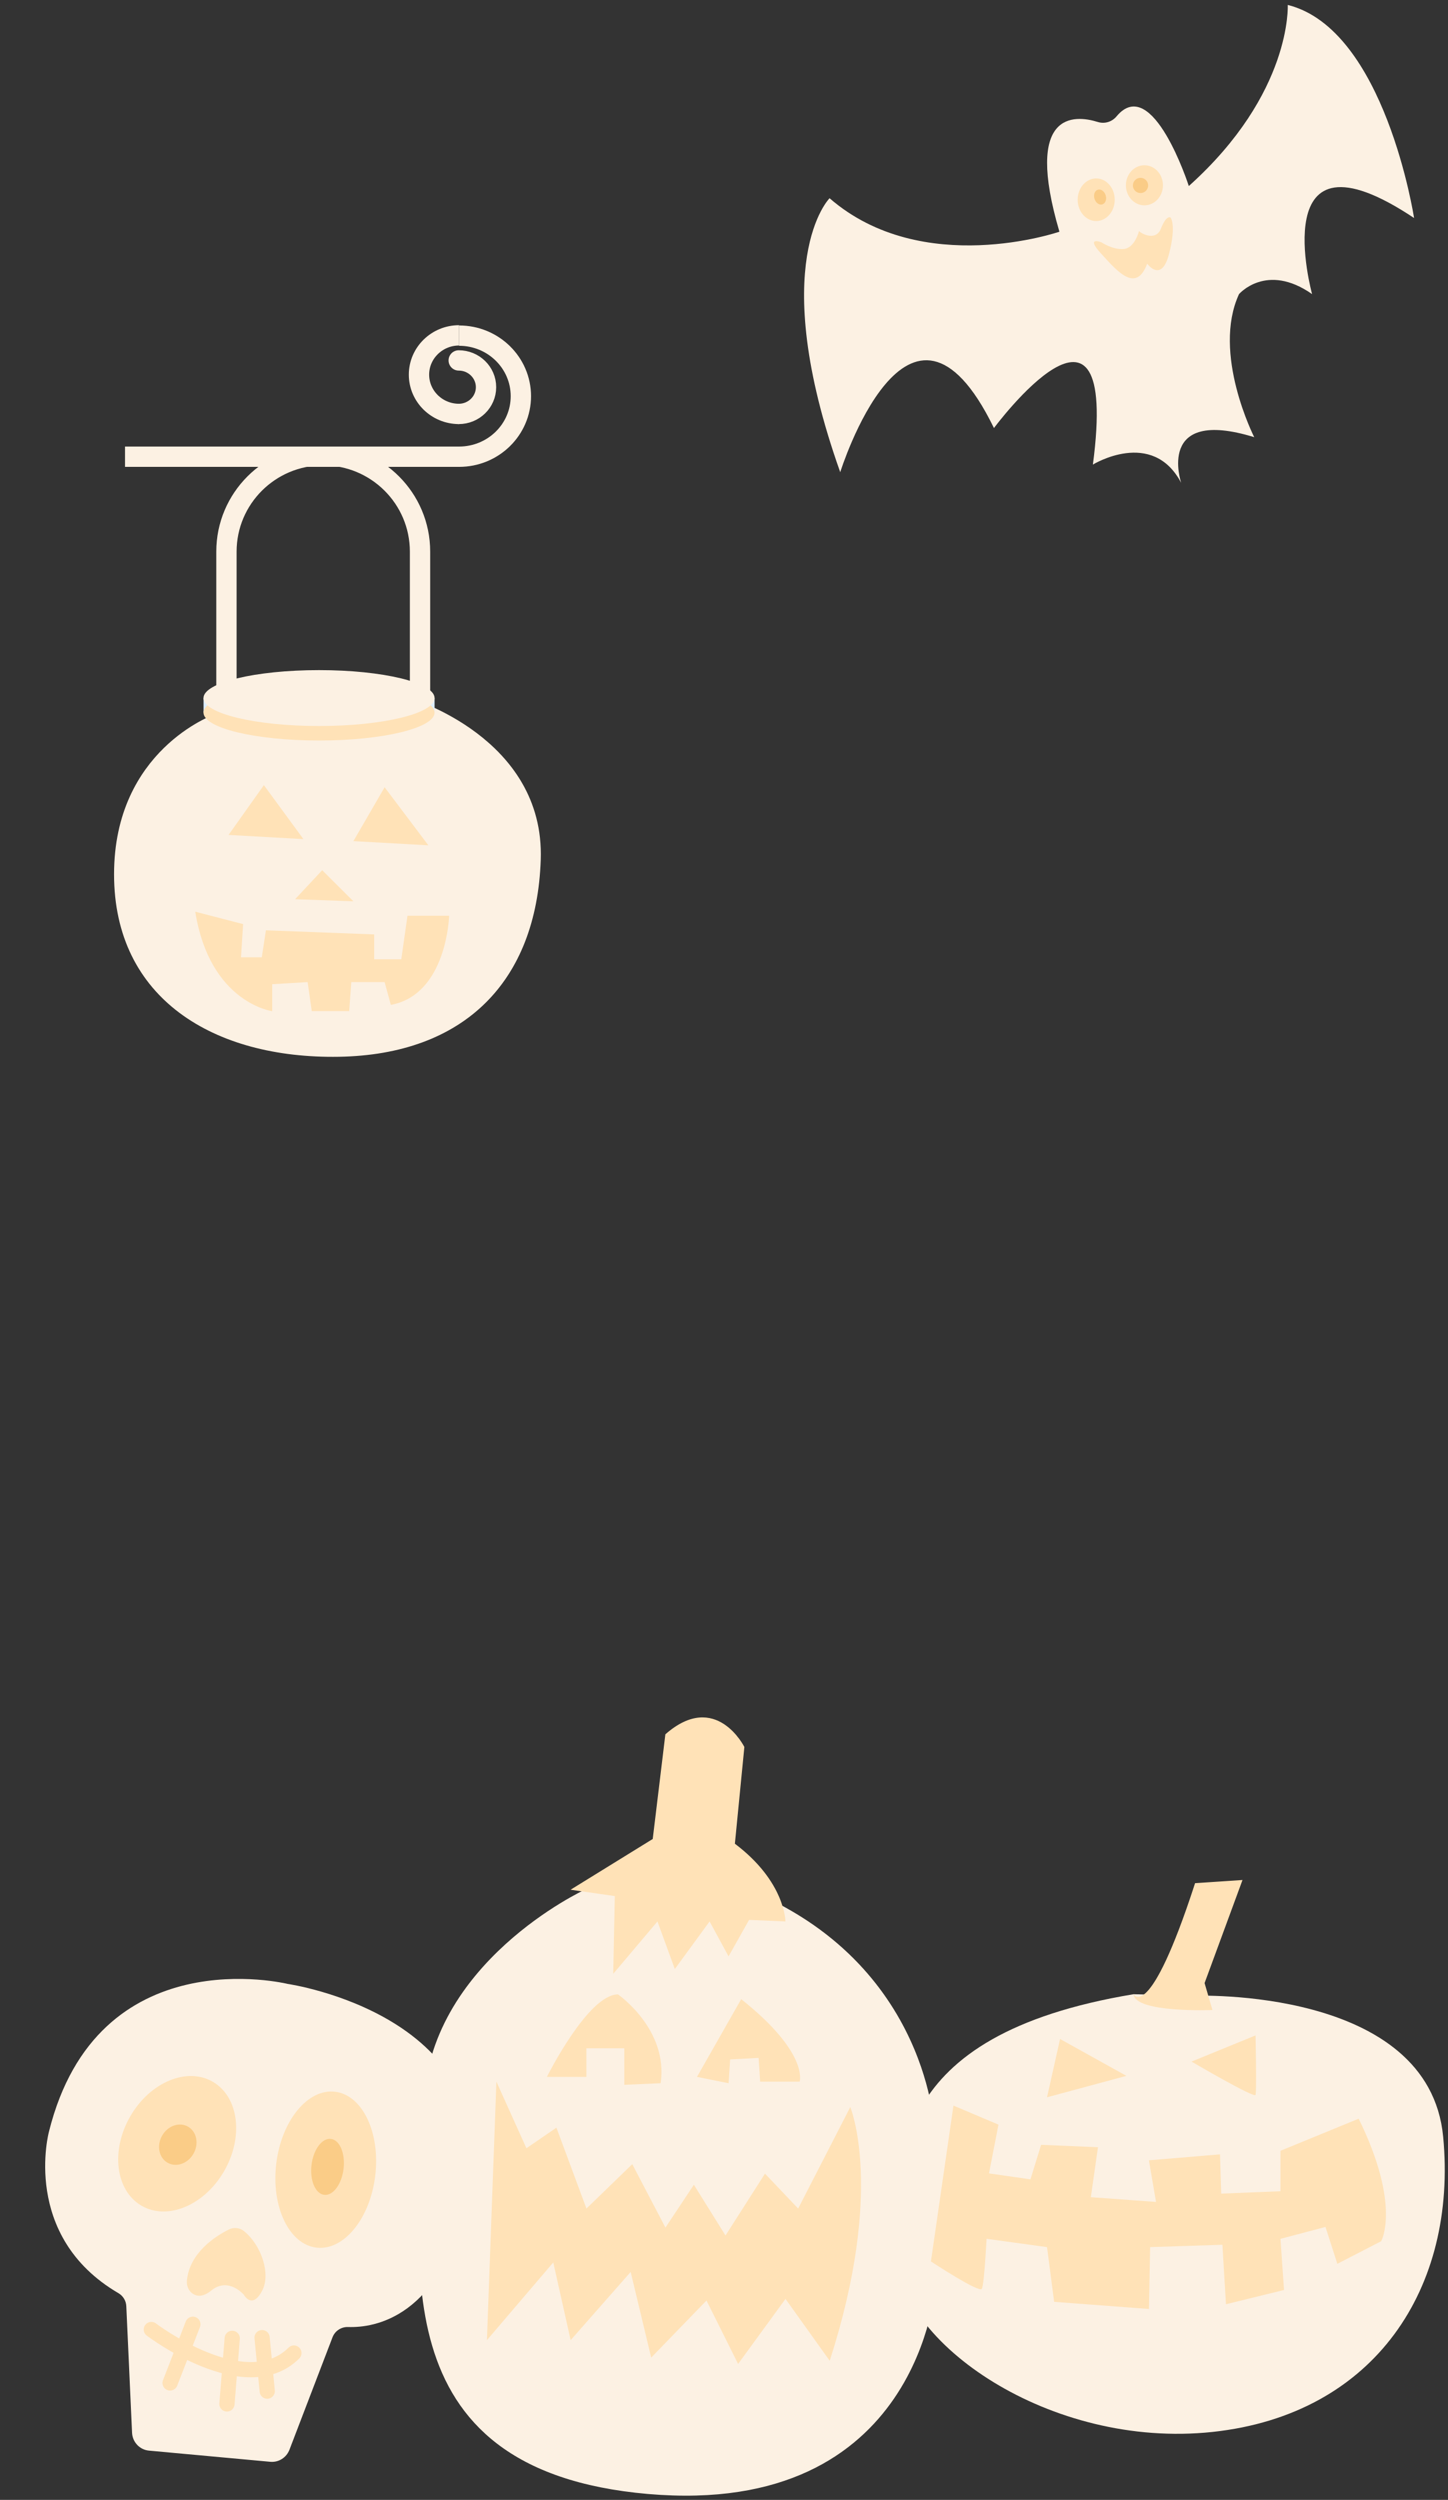 <svg width="285" height="492" viewBox="0 0 285 492" fill="none" xmlns="http://www.w3.org/2000/svg">
<rect x="0" y="0" width="285" height="492" fill="#333333" stroke="none"/>
<path d="M208.518 45.603C208.518 45.603 181.555 54.889 163.278 39.012C163.278 39.012 150.697 51.592 165.377 92.932C165.377 92.932 178.859 49.796 195.634 84.246C195.634 84.246 220.498 50.696 215.105 91.434C215.105 91.434 226.79 84.246 232.482 95.03C232.482 95.03 227.388 80.053 246.863 86.042C246.863 86.042 238.475 69.568 243.868 57.884C243.868 57.884 249.261 51.592 258.25 57.884C258.25 57.884 248.663 23.135 278.322 42.907C278.322 42.907 272.631 5.76 253.458 0.97C253.458 0.97 254.358 18.344 233.987 36.615C233.987 36.615 226.845 14.391 219.764 22.902C218.872 23.977 217.429 24.427 216.094 24.012C211.354 22.534 201.542 21.882 208.518 45.603Z" fill="#FCF1E3"/>
<path d="M215.758 43.504C213.743 43.504 212.111 41.627 212.111 39.311C212.111 36.995 213.743 35.118 215.758 35.118C217.772 35.118 219.404 36.995 219.404 39.311C219.404 41.627 217.772 43.504 215.758 43.504Z" fill="#FFE2B7"/>
<path d="M225.248 40.413C223.234 40.413 221.601 38.646 221.601 36.468C221.601 34.289 223.234 32.523 225.248 32.523C227.262 32.523 228.895 34.289 228.895 36.468C228.895 38.646 227.262 40.413 225.248 40.413Z" fill="#FFE2B7"/>
<path d="M224.48 38C223.652 38 222.98 37.328 222.98 36.5C222.98 35.672 223.652 35 224.48 35C225.309 35 225.98 35.672 225.98 36.5C225.98 37.328 225.309 38 224.48 38Z" fill="#FACC87"/>
<path d="M215.417 39.113C215.176 38.314 215.475 37.517 216.085 37.333C216.695 37.149 217.385 37.648 217.626 38.447C217.867 39.247 217.568 40.044 216.958 40.228C216.348 40.412 215.658 39.913 215.417 39.113Z" fill="#FACC87"/>
<path d="M224.2 45.405C224.2 45.405 223.401 48.799 221.205 49.001C219.009 49.203 216.809 47.702 216.809 47.702C216.809 47.702 213.515 46.402 216.708 49.897C219.901 53.392 223.598 57.787 225.794 51.895C225.794 51.895 228.591 55.789 230.089 49.998C231.586 44.206 230.388 42.81 230.388 42.81C230.388 42.81 229.588 42.213 228.491 45.005C227.393 47.798 223.998 45.603 224.196 45.405H224.2Z" fill="#FFE2B7"/>
<g clip-path="url(#clip0_4784_62303)">
<path d="M42.12 140.652C42.12 140.652 22.449 147.596 22.449 172.075C22.449 196.553 42.12 208.396 66.693 207.984C91.266 207.572 105.606 193.287 106.433 169.221C107.261 145.154 80.619 137.386 80.619 137.386L42.104 140.652H42.12Z" fill="#FCF1E3"/>
<path d="M51.939 154.524L44.984 164.322L59.722 165.146L51.939 154.524Z" fill="#FFE2B7"/>
<path d="M75.702 154.936L69.559 165.542L84.312 166.367L75.702 154.936Z" fill="#FFE2B7"/>
<path d="M63.416 171.266L58.084 176.974L69.559 177.386L63.416 171.266Z" fill="#FFE2B7"/>
<path d="M38.428 179.431L47.849 181.872L47.436 188.404H51.526L52.338 183.093L73.648 183.902V188.801H78.98L80.205 180.224H88.401C88.401 180.224 87.987 195.729 76.926 197.774L75.701 193.287H69.144L68.73 198.995H61.361L60.55 193.287L53.579 193.7V199.011C53.579 199.011 41.292 197.378 38.428 179.415V179.431Z" fill="#FFE2B7"/>
<path d="M85.536 137.386H40.066V140.239H85.536V137.386Z" fill="#DEEFFF"/>
<path d="M62.794 145.741C75.354 145.741 85.536 143.278 85.536 140.239C85.536 137.201 75.354 134.738 62.794 134.738C50.233 134.738 40.051 137.201 40.051 140.239C40.051 143.278 50.233 145.741 62.794 145.741Z" fill="#FFE2B7"/>
<path d="M62.794 142.887C75.354 142.887 85.536 140.424 85.536 137.386C85.536 134.347 75.354 131.884 62.794 131.884C50.233 131.884 40.051 134.347 40.051 137.386C40.051 140.424 50.233 142.887 62.794 142.887Z" fill="#FCF1E3"/>
<path d="M44.57 137.941V108.563C44.57 98.083 53.101 89.585 63.621 89.585C74.141 89.585 82.671 98.083 82.671 108.563V137.941" stroke="#FCF1E3" stroke-width="4" stroke-miterlimit="10"/>
</g>
<g clip-path="url(#clip1_4784_62303)">
<path d="M90.359 81.467C85.992 81.467 82.465 77.998 82.465 73.734C82.465 69.469 86.006 66 90.359 66" stroke="#FCF1E3" stroke-width="4" stroke-miterlimit="10"/>
<path d="M90.287 81.467C93.254 81.467 95.662 79.109 95.662 76.202C95.662 73.295 93.254 70.936 90.287 70.936" stroke="#FCF1E3" stroke-width="4" stroke-miterlimit="10" stroke-linecap="round"/>
<path d="M90.358 66.055C97.076 66.055 102.52 71.389 102.52 77.971C102.52 84.552 97.076 89.886 90.358 89.886H24.605" stroke="#FCF1E3" stroke-width="4" stroke-miterlimit="10"/>
</g>
<g clip-path="url(#clip2_4784_62303)">
<path d="M56.607 390.452C56.607 390.452 19.198 381.198 9.64 419.512C9.64 419.512 4.068 440.068 23.325 451.327C24.232 451.858 24.813 452.824 24.86 453.883L25.992 478.788C26.079 480.639 27.498 482.142 29.324 482.307L53.196 484.505C54.835 484.659 56.375 483.685 56.97 482.137L65.451 459.992C65.937 458.733 67.166 457.937 68.503 457.98C73.686 458.158 86.687 456.185 92.035 433.028C100.427 396.732 56.607 390.452 56.607 390.452Z" fill="#FCF1E3"/>
<path d="M62.286 442.356C67.668 442.995 72.85 436.644 73.86 428.171C74.871 419.698 71.327 412.31 65.946 411.671C60.564 411.031 55.382 417.382 54.371 425.855C53.361 434.329 56.904 441.716 62.286 442.356Z" fill="#FFE2B7"/>
<path d="M63.812 431.966C65.554 432.173 67.26 429.877 67.623 426.837C67.985 423.797 66.867 421.165 65.125 420.958C63.383 420.751 61.677 423.047 61.314 426.087C60.952 429.127 62.07 431.759 63.812 431.966Z" fill="#FACC87"/>
<path d="M44.082 427.354C47.987 420.635 47.029 412.751 41.943 409.746C36.857 406.741 29.569 409.751 25.665 416.471C21.761 423.19 22.718 431.073 27.804 434.078C32.89 437.084 40.178 434.073 44.082 427.354Z" fill="#FFE2B7"/>
<path d="M38.061 423.908C39.193 421.96 38.738 419.569 37.044 418.568C35.349 417.567 33.059 418.335 31.927 420.283C30.795 422.231 31.25 424.622 32.944 425.623C34.638 426.624 36.929 425.856 38.061 423.908Z" fill="#FACC87"/>
<path d="M44.992 438.81C42.394 440.116 37.314 443.346 36.785 448.838C36.69 449.832 37.093 450.834 37.905 451.398C38.716 451.961 39.911 452.16 41.598 450.787C44.97 448.05 48.006 451.641 48.006 451.641C48.006 451.641 49.618 454.62 51.599 450.833C53.342 447.501 51.434 441.842 48.002 439.088C47.154 438.405 45.967 438.314 44.993 438.803L44.992 438.81Z" fill="#FFE2B7"/>
<path d="M29.787 458.472C29.787 458.472 48.327 472.581 57.846 463.103" stroke="#FFE2B7" stroke-width="3" stroke-linecap="round" stroke-linejoin="round"/>
<path d="M37.961 457.438L33.48 468.987" stroke="#FFE2B7" stroke-width="3" stroke-linecap="round" stroke-linejoin="round"/>
<path d="M45.709 460.21L44.667 473.12" stroke="#FFE2B7" stroke-width="3" stroke-linecap="round" stroke-linejoin="round"/>
<path d="M51.584 460.074L52.598 470.595" stroke="#FFE2B7" stroke-width="3" stroke-linecap="round" stroke-linejoin="round"/>
</g>
<g clip-path="url(#clip3_4784_62303)">
<path d="M115.105 371.916C115.105 371.916 84.01 386.274 83.388 414.68C82.766 443.086 73.748 486.159 127.542 490.84C181.335 495.521 184.138 449.634 184.138 449.634L183.83 418.421C183.83 418.421 182.278 383.776 143.095 370.352L115.111 371.91L115.105 371.916Z" fill="#FCF1E3"/>
<path d="M130.961 341.327L128.472 361.93L112.303 371.916L121.007 373.165L120.699 388.462L129.402 378.161L132.821 387.522L139.665 378.161L143.398 385.03L147.438 377.852L154.59 378.161C154.59 378.161 154.59 370.357 144.642 362.863L146.508 343.825C146.508 343.825 140.909 332.59 130.961 341.327Z" fill="#FFE2B7"/>
<path d="M145.886 393.452L137.182 408.75L143.403 409.999L143.711 405.318L149.31 405.009L149.618 409.689H157.392C157.392 409.689 159.259 404.069 145.886 393.458V393.452Z" fill="#FFE2B7"/>
<path d="M121.636 392.519C121.636 392.519 131.584 399.388 130.032 409.999L122.88 410.308V403.129H115.414V408.75H107.641C107.641 408.75 115.728 392.519 121.636 392.519Z" fill="#FFE2B7"/>
<path d="M167.348 414.679C167.348 414.679 174.191 430.911 163.307 464.622L154.603 452.447L145.277 465.247L139.055 452.763L128.171 463.998L124.13 447.142L112.316 460.566L108.897 445.268L95.838 460.566L97.704 409.689L103.612 422.798L109.519 418.742L115.426 434.664L124.444 425.927L130.974 438.411L136.573 429.983L142.794 439.969L150.568 427.794L157.097 434.664L167.36 414.686L167.348 414.679Z" fill="#FFE2B7"/>
<path d="M234.921 392.786C234.921 392.786 281.255 390.912 284.052 420.567C286.848 450.222 270.679 475.191 238.653 478.629C206.628 482.066 176.464 460.839 176.464 443.359C176.464 425.879 174.289 400.595 223.106 392.482L234.921 392.792V392.786Z" fill="#FCF1E3"/>
<path d="M235.228 370.625L244.555 370L237.089 390.288L238.641 395.593C238.641 395.593 223.402 396.217 223.094 392.47C223.094 392.47 226.204 398.4 235.222 370.618L235.228 370.625Z" fill="#FFE2B7"/>
<path d="M208.645 401.292L206.078 412.764L221.704 408.55L208.645 401.292Z" fill="#FFE2B7"/>
<path d="M234.527 405.743C234.527 405.743 246.886 413 247.121 412.297C247.357 411.594 247.121 400.589 247.121 400.589L234.527 405.737V405.743Z" fill="#FFE2B7"/>
<path d="M267.417 416.978L252.026 423.296V431.257L240.363 431.723L240.127 423.999L226.132 425.169L227.533 433.361L214.704 432.427L216.105 422.592L204.913 422.125L202.817 428.916L194.657 427.746L196.523 418.148L187.662 414.401L183.229 445.069C183.229 445.069 192.79 451.386 193.255 450.453C193.72 449.519 194.185 440.618 194.185 440.618L206.079 442.255L207.48 453.024L226.138 454.43L226.374 442.255L240.598 441.788L241.299 453.496L252.727 450.689L252.026 440.624L260.887 438.284L263.219 445.542L271.85 441.091C271.85 441.091 275.812 434.07 267.417 416.978Z" fill="#FFE2B7"/>
</g>
<defs>
<clipPath id="clip0_4784_62303">
<rect width="84" height="120" fill="white" transform="translate(22.449 88)"/>
</clipPath>
<clipPath id="clip1_4784_62303">
<rect width="80" height="31" fill="white" transform="translate(24.605 63)"/>
</clipPath>
<clipPath id="clip2_4784_62303">
<rect width="86" height="142" fill="white" transform="translate(19.734 338.713) rotate(7.989)"/>
</clipPath>
<clipPath id="clip3_4784_62303">
<rect width="202" height="155" fill="white" transform="translate(82.449 337)"/>
</clipPath>
</defs>
</svg>
